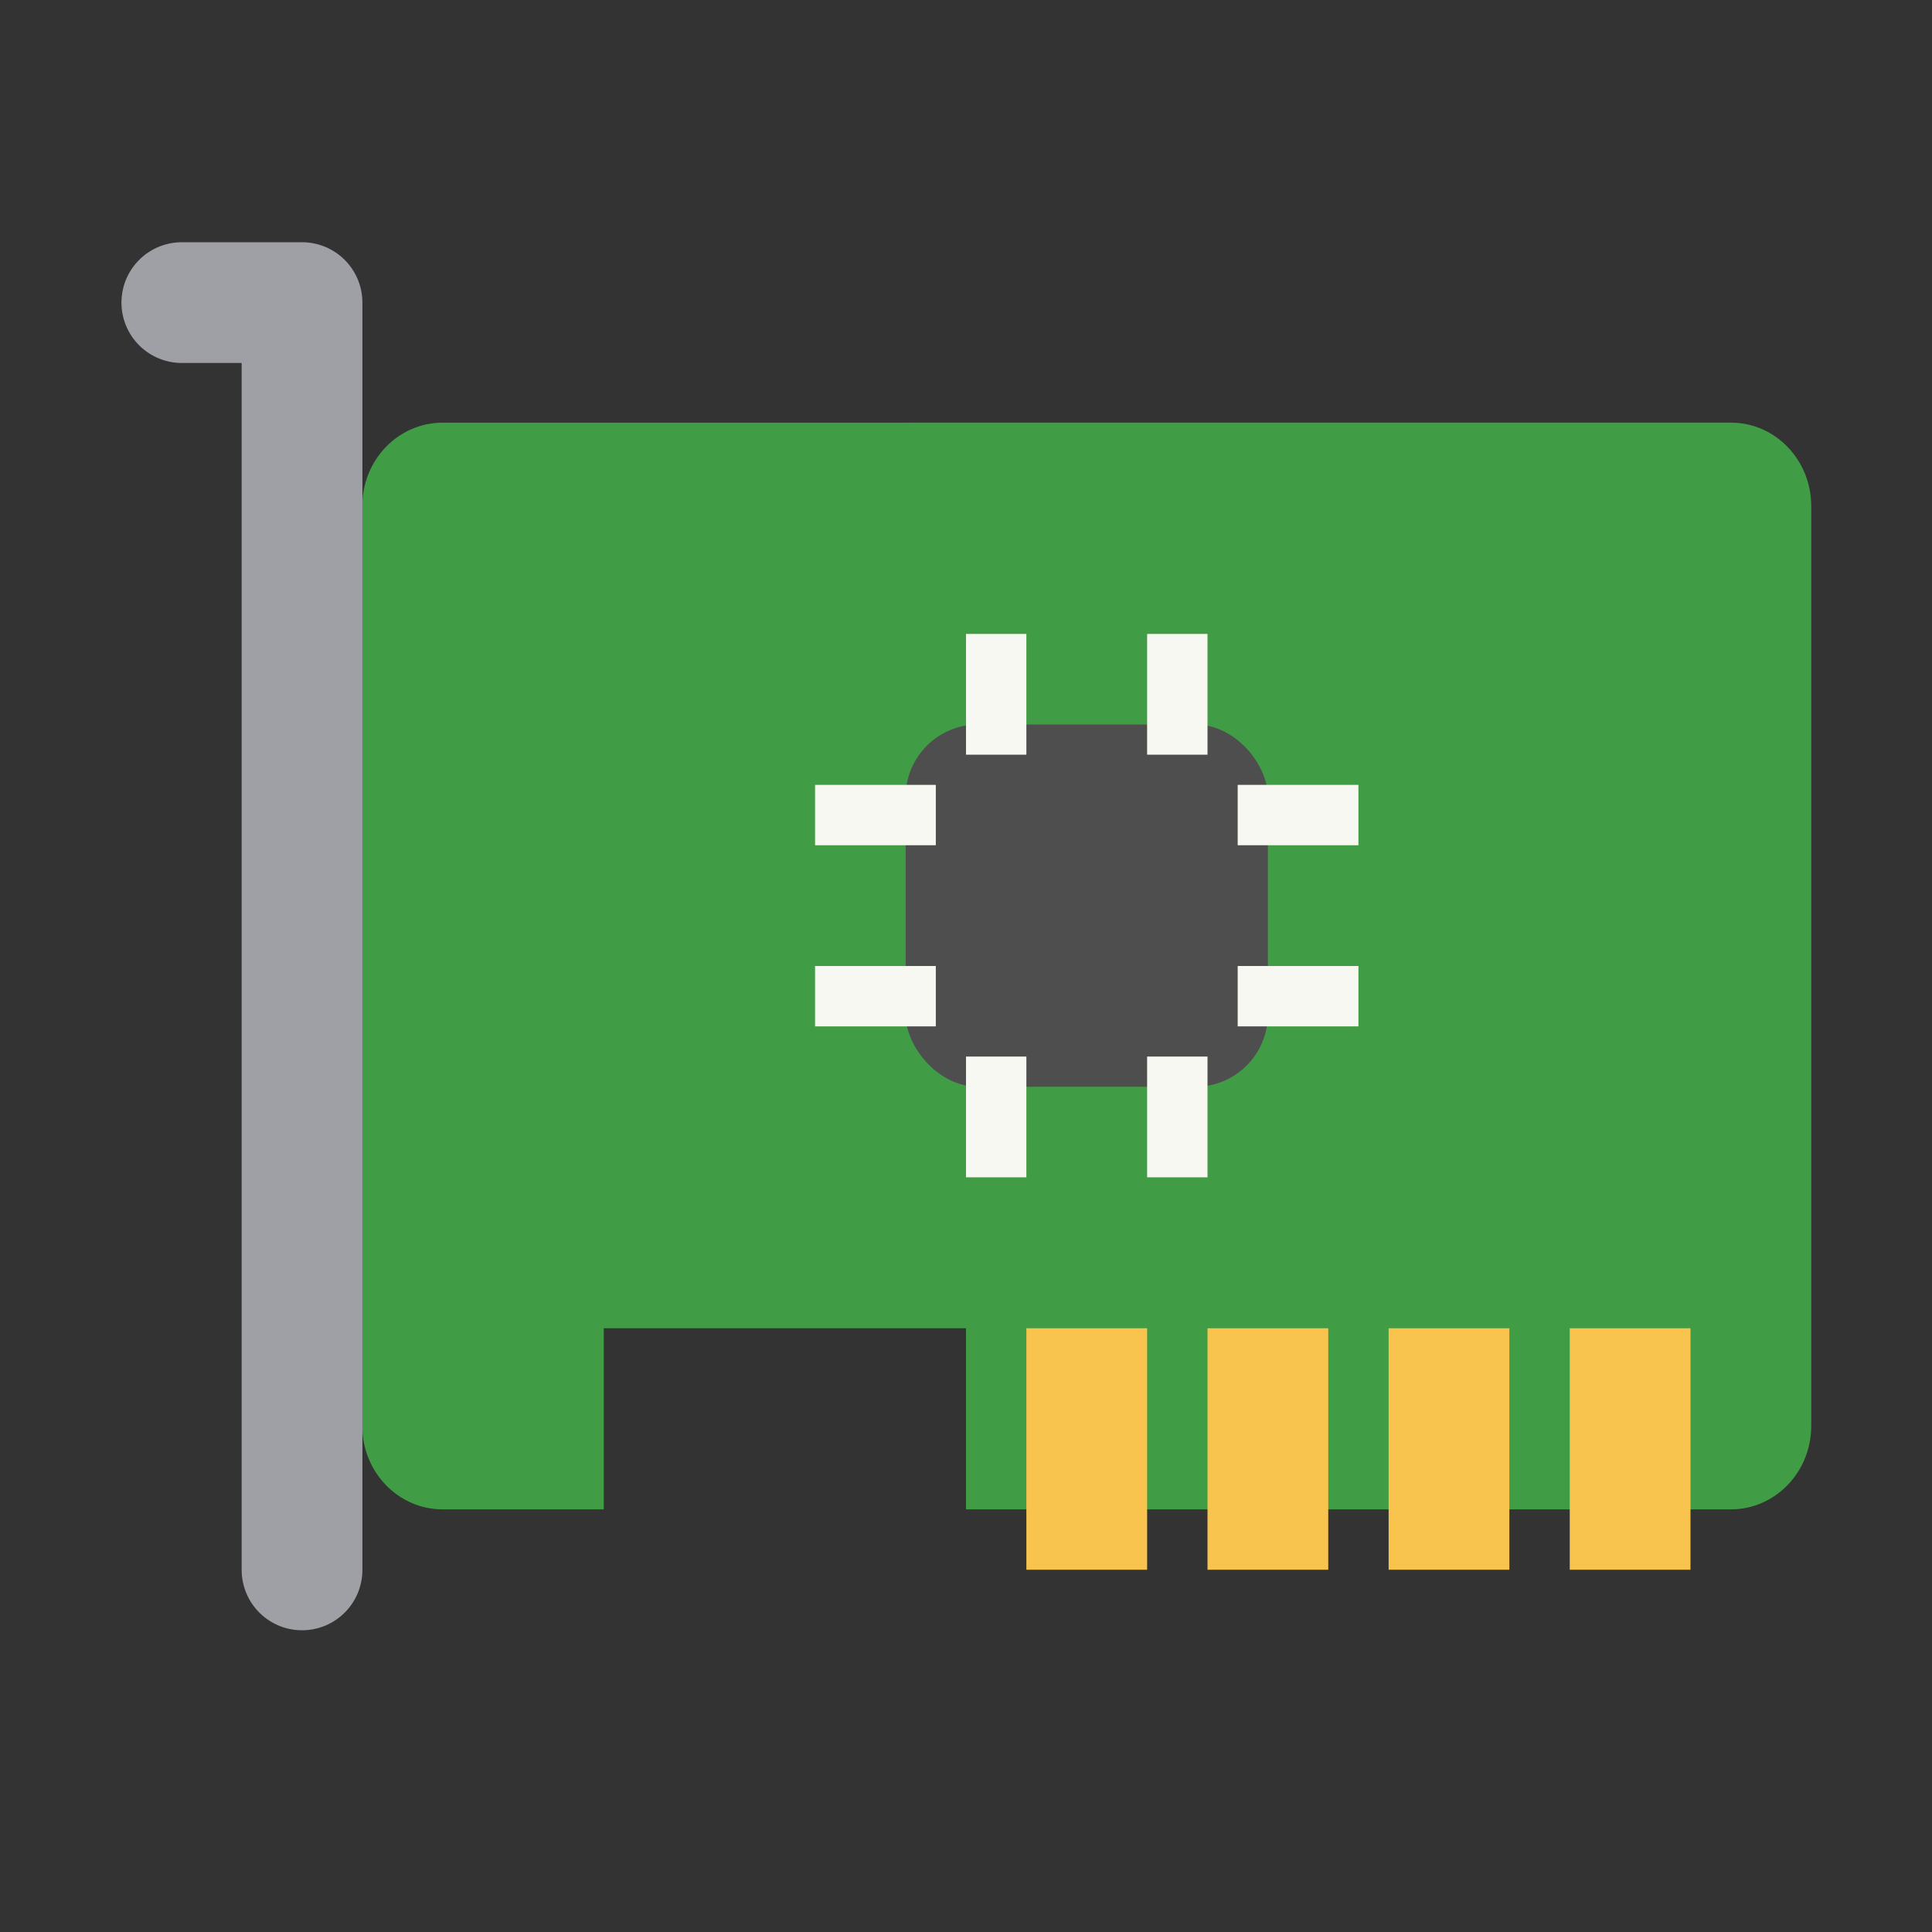 <svg width="64" height="64" version="1" xmlns="http://www.w3.org/2000/svg" xmlns:xlink="http://www.w3.org/1999/xlink">
 <rect width="100%" height="100%" fill="#333333" stroke="none"/>
 <path d="M14.667 14.001c-1.478 0-2.667 1.235-2.667 2.769v30.46c0 1.534 1.189 2.77 2.667 2.77H20v-6h12v6h25.334C58.81 50 60 48.764 60 47.23V16.77c0-1.535-1.19-2.77-2.666-2.77z" fill="#419d45"/>
 <rect x="30" y="24" width="12" height="12" rx="2.4" ry="2.4" fill="#4e4e4e"/>
 <path d="m6.023 10.024h3.982v41.981" fill="none" stroke="#9ea0a6" stroke-linecap="round" stroke-linejoin="round" stroke-width="4"/>
 <g fill="#f8c44e">
  <path d="m34 44h4v8h-4zm6 0h4v8h-4zm6 0h4v8h-4zm6 0h4v8h-4z"/>
 </g>
 <g fill="#f8f8f2">
  <path d="m32 21h2v4h-2zm6 0h2v4h-2zm-6 14h2v4h-2zm6 0h2v4h-2zm7-9v2h-4v-2zm0 6v2h-4v-2zm-14-6v2h-4v-2zm0 6v2h-4v-2z"/>
 </g>
</svg>
